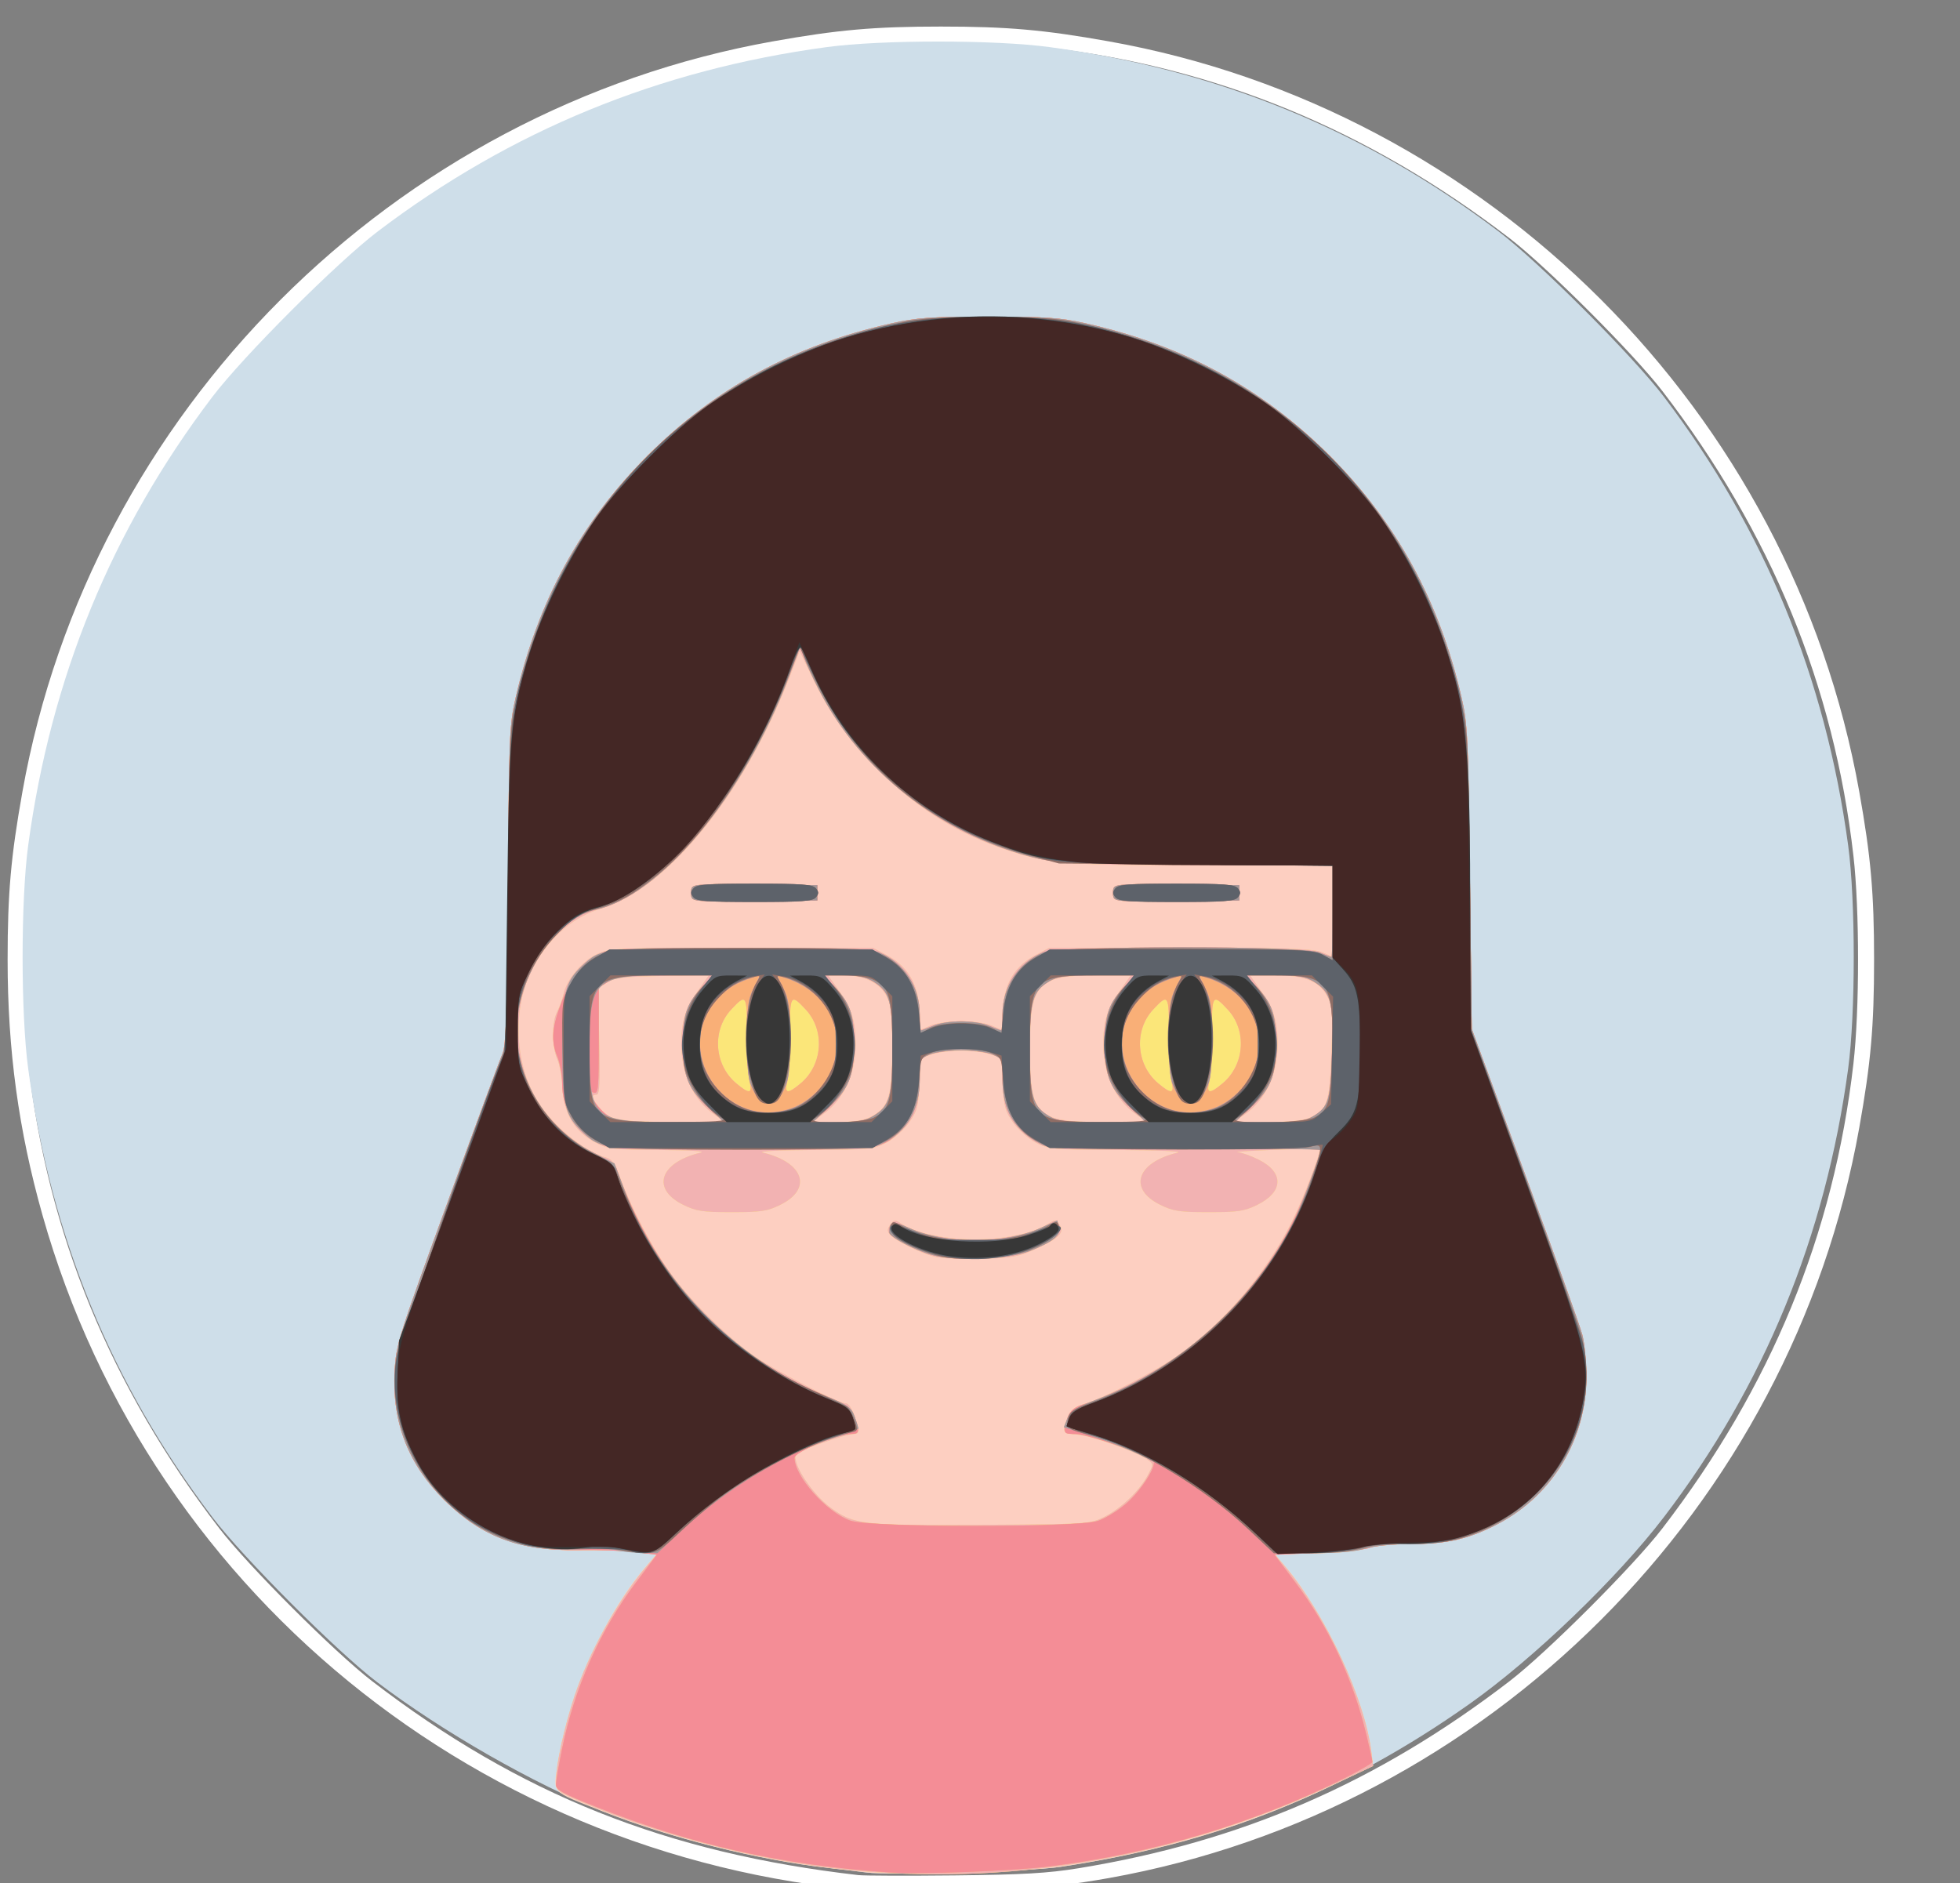<?xml version="1.0" encoding="UTF-8" standalone="no"?>
<!-- Created with Inkscape (http://www.inkscape.org/) -->

<svg
   xmlns:dc="http://purl.org/dc/elements/1.1/"
   xmlns:cc="http://creativecommons.org/ns#"
   xmlns:rdf="http://www.w3.org/1999/02/22-rdf-syntax-ns#"
   xmlns:svg="http://www.w3.org/2000/svg"
   xmlns="http://www.w3.org/2000/svg"
   xmlns:sodipodi="http://sodipodi.sourceforge.net/DTD/sodipodi-0.dtd"
   xmlns:inkscape="http://www.inkscape.org/namespaces/inkscape"
   id="svg4136"
   version="1.1"
   inkscape:version="0.91 r13725"
   width="600.938"
   height="577.5"
   viewBox="0 0 600.938 577.5"
   sodipodi:docname="xuefei-2.svg">
  <rect x="0" y="0" width="600.938" height="577.5" fill="#808080" stroke="none"/>
  <defs
     id="defs4140" />
  <sodipodi:namedview
     pagecolor="#ffffff"
     bordercolor="#666666"
     borderopacity="1"
     objecttolerance="10"
     gridtolerance="10"
     guidetolerance="10"
     inkscape:pageopacity="0"
     inkscape:pageshadow="2"
     inkscape:window-width="1094"
     inkscape:window-height="793"
     id="namedview4138"
     showgrid="false"
     inkscape:zoom="0.2507015"
     inkscape:cx="156.53846"
     inkscape:cy="570.80128"
     inkscape:window-x="75"
     inkscape:window-y="75"
     inkscape:window-maximized="0"
     inkscape:current-layer="svg4136" />
  <g
     id="g4199"
     transform="translate(606.299,0)">
    <path
       inkscape:connector-curvature="0"
       id="path4197"
       d="M -328.615,580.537 C -453.216,575.096 -559.803,491.313 -593.306,372.479 c -7.315,-25.945 -10.658,-50.478 -10.658,-78.205 0,-20.424 0.988,-31.613 4.551,-51.562 20.781,-116.341 113.676,-209.236 230.017,-230.017 19.95,-3.563 31.138,-4.551 51.562,-4.551 20.424,0 31.613,0.988 51.562,4.551 116.341,20.781 209.236,113.676 230.017,230.017 3.563,19.95 4.551,31.138 4.551,51.562 0,20.424 -0.988,31.613 -4.551,51.562 -20.782,116.343 -113.634,209.198 -230.017,230.021 -20.336,3.639 -44.555,5.457 -62.344,4.68 z m 52.983,-7.678 c 49.999,-8.16 91.643,-26.234 132.173,-57.366 11.467,-8.808 38.036,-35.377 46.844,-46.844 33.336,-43.399 52.59,-90.237 58.579,-142.5 1.891,-16.499 1.891,-47.251 0,-63.75 -5.989,-52.263 -25.243,-99.101 -58.579,-142.5 -8.808,-11.467 -35.377,-38.036 -46.844,-46.844 -43.399,-33.336 -90.237,-52.59 -142.5,-58.579 -16.499,-1.891 -47.251,-1.891 -63.75,0 -52.263,5.989 -99.101,25.243 -142.5,58.579 -11.467,8.808 -38.036,35.377 -46.844,46.844 -33.336,43.399 -52.59,90.237 -58.579,142.5 -1.891,16.499 -1.891,47.251 0,63.75 5.989,52.263 25.243,99.101 58.579,142.5 8.808,11.467 35.377,38.036 46.844,46.844 45.229,34.741 90.32,52.729 149.062,59.465 1.805,0.207 15.094,0.25 29.531,0.096 20.968,-0.224 28.611,-0.665 37.983,-2.195 z"
       style="fill:#ffffff;fill-opacity:1" />
    <g
       id="g4184">
      <path
         inkscape:connector-curvature="0"
         id="path4168"
         d="m -340.685,574.153 c -1.547,-0.213 -6.82,-0.841 -11.719,-1.397 -21.559,-2.446 -48.357,-9.161 -68.721,-17.222 -21.409,-8.474 -49.415,-24.478 -69.553,-39.746 -12.194,-9.245 -41.175,-38.261 -50.514,-50.576 -30.869,-40.702 -49.505,-86.096 -56.467,-137.54 -2.279,-16.844 -2.279,-51.594 0,-68.438 6.962,-51.445 25.598,-96.838 56.467,-137.54 9.422,-12.423 38.356,-41.357 50.779,-50.779 40.702,-30.869 86.096,-49.505 137.54,-56.467 16.844,-2.279 51.594,-2.279 68.438,0 51.445,6.962 96.838,25.598 137.54,56.467 12.423,9.422 41.357,38.356 50.779,50.779 30.869,40.702 49.505,86.096 56.467,137.54 2.279,16.844 2.279,51.594 0,68.438 -6.967,51.481 -25.798,97.316 -56.499,137.516 -14.333,18.767 -39.901,43.353 -59.505,57.219 -38.59,27.294 -77.535,42.818 -125.5,50.027 -9.341,1.404 -52.709,2.656 -59.531,1.719 z"
         style="fill:#cedee9" />
      <path
         inkscape:connector-curvature="0"
         id="path4166"
         d="m -340.685,574.153 c -1.547,-0.213 -6.82,-0.841 -11.719,-1.397 -21.638,-2.454 -48.112,-9.1 -69.19,-17.368 -16.166,-6.341 -15.188,-5.298 -13.696,-14.612 3.461,-21.609 14.628,-46.342 27.589,-61.104 l 2.771,-3.157 -6.784,-0.696 c -3.731,-0.383 -11.475,-0.612 -17.209,-0.508 -17.898,0.323 -29.793,-4.111 -41.121,-15.328 -11.103,-10.994 -16.096,-23.912 -15.266,-39.499 0.431,-8.093 1.09,-10.2 16.147,-51.562 8.634,-23.719 16.272,-44.391 16.974,-45.938 1.008,-2.223 1.348,-13.034 1.621,-51.562 0.325,-45.8 0.467,-49.276 2.354,-57.441 6.875,-29.755 19.943,-53.723 40.497,-74.278 20.722,-20.722 44.99,-33.883 74.758,-40.543 7.888,-1.765 11.99,-2.047 29.774,-2.047 17.784,0 21.885,0.282 29.774,2.047 29.768,6.66 54.035,19.821 74.758,40.543 20.561,20.561 33.665,44.602 40.487,74.278 1.845,8.025 2.04,12.245 2.552,55.097 l 0.554,46.406 16.315,44.531 c 8.973,24.492 16.878,46.641 17.567,49.219 0.689,2.578 1.257,8.357 1.263,12.842 0.026,19.111 -10.315,36.357 -27.084,45.169 -8.768,4.607 -15.649,6.205 -26.773,6.217 -5.622,0.006 -11.266,0.572 -14.015,1.406 -3.017,0.915 -8.621,1.396 -16.269,1.396 l -11.667,0 2.881,3.282 c 12.154,13.843 24.998,41.277 27.006,57.683 l 0.52,4.246 -12.059,5.788 c -26.522,12.73 -52.061,20.402 -83.778,25.169 -9.341,1.404 -52.709,2.656 -59.531,1.719 z"
         style="fill:#fdcfc1" />
      <path
         inkscape:connector-curvature="0"
         id="path4164"
         d="m -343.498,573.635 c -27.394,-2.369 -59.415,-10.376 -84.609,-21.157 -7.537,-3.225 -7.734,-3.392 -7.734,-6.519 0,-4.776 2.589,-16.587 5.662,-25.829 4.442,-13.358 13.063,-29.017 21.63,-39.286 l 3.611,-4.328 -6.78,-0.696 c -3.729,-0.383 -11.471,-0.611 -17.205,-0.508 -17.898,0.323 -29.793,-4.111 -41.121,-15.328 -11.103,-10.994 -16.096,-23.912 -15.266,-39.499 0.431,-8.093 1.09,-10.2 16.147,-51.562 8.634,-23.719 16.272,-44.391 16.974,-45.938 1.008,-2.223 1.348,-13.034 1.621,-51.562 0.325,-45.8 0.467,-49.276 2.354,-57.441 6.875,-29.755 19.943,-53.723 40.497,-74.278 20.722,-20.722 44.99,-33.883 74.758,-40.543 7.888,-1.765 11.99,-2.047 29.774,-2.047 17.784,0 21.885,0.282 29.774,2.047 29.768,6.66 54.035,19.821 74.758,40.543 20.561,20.561 33.665,44.602 40.487,74.278 1.845,8.025 2.04,12.245 2.552,55.097 l 0.554,46.406 16.315,44.531 c 8.973,24.492 16.878,46.641 17.567,49.219 0.689,2.578 1.257,8.357 1.263,12.842 0.026,19.111 -10.315,36.357 -27.084,45.169 -8.768,4.607 -15.649,6.205 -26.773,6.217 -5.622,0.006 -11.266,0.572 -14.015,1.406 -3.016,0.915 -8.62,1.396 -16.259,1.396 l -11.657,0 3.715,4.453 c 12.371,14.827 24.173,40.337 26.154,56.531 l 0.522,4.265 -10.557,4.952 c -48.105,22.564 -96.942,31.552 -147.628,27.169 z m 75.651,-108.443 c 5.161,-2.542 10.87,-7.981 13.454,-12.817 1.814,-3.395 1.814,-3.442 0.009,-4.77 -3.164,-2.33 -16.743,-7.21 -21.381,-7.684 -4.888,-0.499 -5.039,-0.749 -3.172,-5.217 0.967,-2.316 2.182,-3.335 4.964,-4.169 6.155,-1.844 21.95,-10.023 28.974,-15.003 14.003,-9.929 26.662,-24.786 34.721,-40.75 3.516,-6.965 9.356,-22.371 8.584,-22.647 -0.134,-0.048 -6.361,0.147 -13.837,0.432 -7.477,0.286 -12.539,0.614 -11.25,0.73 1.289,0.116 4.242,1.18 6.562,2.366 7.668,3.918 7.402,9.858 -0.618,13.796 -3.943,1.937 -5.891,2.229 -14.851,2.229 -8.96,0 -10.908,-0.292 -14.851,-2.229 -9.978,-4.9 -7.275,-13.042 5.326,-16.044 1.639,-0.39 -6.503,-0.749 -18.218,-0.802 -20.267,-0.092 -21.359,-0.19 -25.312,-2.277 -2.272,-1.2 -5.397,-3.978 -6.944,-6.174 -2.481,-3.522 -2.851,-4.916 -3.141,-11.84 l -0.329,-7.847 -3.421,-1.173 c -1.882,-0.645 -5.952,-1.173 -9.046,-1.173 -3.094,0 -7.165,0.528 -9.046,1.173 l -3.421,1.173 -0.329,7.847 c -0.29,6.923 -0.66,8.317 -3.141,11.84 -1.547,2.196 -4.672,4.974 -6.944,6.174 -3.896,2.057 -5.179,2.187 -22.5,2.277 -10.449,0.055 -17.091,0.4 -15.406,0.802 12.601,3.002 15.304,11.144 5.326,16.044 -3.943,1.937 -5.891,2.229 -14.851,2.229 -8.96,0 -10.908,-0.292 -14.851,-2.229 -9.978,-4.9 -7.275,-13.042 5.326,-16.044 1.748,-0.417 -3.413,-0.745 -12.593,-0.802 -14.373,-0.089 -15.87,-0.262 -19.688,-2.277 -6.339,-3.347 -9.594,-8.66 -10.018,-16.354 -0.191,-3.47 -0.949,-7.638 -1.684,-9.263 -1.704,-3.767 -1.71,-11.307 -0.012,-14.561 0.722,-1.383 1.591,-3.785 1.932,-5.336 0.976,-4.444 5.573,-9.998 10.081,-12.181 4.02,-1.946 5.21,-1.999 44.468,-1.999 l 40.338,0 4.132,2.181 c 6.378,3.367 9.621,8.691 10.064,16.519 l 0.363,6.432 3.15,-1.316 c 4.056,-1.695 14.553,-1.695 18.609,0 l 3.15,1.316 0.363,-6.432 c 0.442,-7.829 3.685,-13.152 10.064,-16.519 l 4.132,-2.181 40.195,0 c 32.979,0 40.779,0.244 43.446,1.358 l 3.251,1.358 0,-14.015 0,-14.015 -39.74,0 c -42.578,0 -47.562,-0.41 -61.144,-5.034 -14.272,-4.858 -26.069,-12.199 -37.625,-23.412 -9.01,-8.743 -15.593,-17.888 -21.023,-29.205 l -3.88,-8.086 -3.012,7.79 c -13.984,36.168 -37.437,65 -57.939,71.227 -8.028,2.438 -14.641,7.855 -19.751,16.179 -7.542,12.283 -7.275,30.893 0.619,43.296 4.651,7.307 14.361,15.233 20.57,16.792 1.927,0.484 2.843,1.78 4.513,6.389 3.127,8.629 9.518,20.877 14.792,28.345 5.958,8.437 17.39,19.882 25.902,25.932 6.44,4.577 26.041,14.76 28.445,14.778 1.172,0.008 2.439,2.51 3.587,7.081 0.473,1.886 0.229,2.302 -1.35,2.302 -1.06,0 -5.568,1.317 -10.018,2.927 -7.778,2.814 -8.068,3.023 -7.499,5.391 0.972,4.048 6.303,11.174 10.756,14.378 7.119,5.122 9.388,5.377 45.985,5.158 32.688,-0.195 33.36,-0.237 37.683,-2.366 z m -51.983,-79.889 c -4.304,-1.081 -12.139,-4.975 -13.633,-6.775 -0.843,-1.016 -0.812,-1.712 0.137,-3.01 1.134,-1.55 1.419,-1.569 3.5,-0.231 4.469,2.874 13.287,4.736 22.422,4.736 9.135,0 17.953,-1.863 22.422,-4.736 2.083,-1.339 2.366,-1.32 3.508,0.242 1.724,2.357 -0.103,4.199 -7.464,7.526 -5.112,2.31 -7.104,2.656 -16.591,2.879 -5.93,0.139 -12.365,-0.145 -14.301,-0.631 z m -74.415,-110.111 c -0.301,-0.784 -0.301,-2.067 0,-2.851 0.469,-1.223 3.251,-1.39 19.553,-1.172 l 19.006,0.254 0,2.344 0,2.344 -19.006,0.254 c -16.303,0.218 -19.084,0.051 -19.553,-1.172 z m 129.375,0 c -0.301,-0.784 -0.301,-2.067 0,-2.851 0.469,-1.223 3.251,-1.39 19.553,-1.172 l 19.006,0.254 0,2.344 0,2.344 -19.006,0.254 c -16.303,0.218 -19.084,0.051 -19.553,-1.172 z m -122.287,66.635 c -6.483,-4.405 -10.247,-12.36 -10.247,-21.655 0,-7.116 1.188,-10.837 5.336,-16.707 l 3.194,-4.52 -14.389,0.301 c -12.076,0.253 -14.813,0.579 -17.026,2.032 l -2.637,1.731 0.356,16.316 c 0.278,12.74 0.095,16.316 -0.833,16.316 -1.592,0 -1.498,1.017 0.338,3.637 2.821,4.027 6.23,4.724 23.3,4.764 l 15.921,0.037 -3.313,-2.251 z m 47.878,0.609 c 5.45,-2.723 6.56,-6.251 6.56,-20.858 0,-10.173 -0.322,-13.3 -1.639,-15.938 -2.104,-4.212 -6.799,-6.559 -13.122,-6.561 l -4.92,-0.002 3.146,4.453 c 4.1,5.804 5.289,9.544 5.289,16.641 0,9.295 -3.764,17.25 -10.247,21.655 l -3.313,2.251 7.483,-0.002 c 5.246,-9.4e-4 8.464,-0.492 10.764,-1.641 z m 81.497,-0.609 c -6.483,-4.405 -10.247,-12.36 -10.247,-21.655 0,-7.097 1.189,-10.837 5.289,-16.641 l 3.146,-4.453 -10.545,0.002 c -18.201,0.003 -20.386,2.414 -20.386,22.499 0,20.693 1.839,22.496 22.949,22.499 l 13.108,0.002 -3.313,-2.251 z m 52.991,0.923 c 5.443,-2.274 6.143,-4.348 6.712,-19.885 0.45,-12.312 0.31,-14.327 -1.204,-17.224 -2.52,-4.823 -6.758,-6.559 -16.01,-6.561 l -7.733,-0.002 3.146,4.453 c 4.1,5.804 5.289,9.544 5.289,16.641 0,9.295 -3.764,17.25 -10.247,21.655 l -3.313,2.251 10.091,0 c 6.585,0 11.196,-0.461 13.27,-1.328 z"
         style="fill:#fbe679" />
      <path
         inkscape:connector-curvature="0"
         id="path4162"
         d="m -343.498,573.635 c -27.394,-2.369 -59.415,-10.376 -84.609,-21.157 -7.537,-3.225 -7.734,-3.392 -7.734,-6.519 0,-4.776 2.589,-16.587 5.662,-25.829 4.442,-13.358 13.063,-29.017 21.63,-39.286 l 3.611,-4.328 -6.78,-0.696 c -3.729,-0.383 -11.471,-0.611 -17.205,-0.508 -17.898,0.323 -29.793,-4.111 -41.121,-15.328 -11.103,-10.994 -16.096,-23.912 -15.266,-39.499 0.431,-8.093 1.09,-10.2 16.147,-51.562 8.634,-23.719 16.272,-44.391 16.974,-45.938 1.008,-2.223 1.348,-13.034 1.621,-51.562 0.325,-45.8 0.467,-49.276 2.354,-57.441 6.875,-29.755 19.943,-53.723 40.497,-74.278 20.722,-20.722 44.99,-33.883 74.758,-40.543 7.888,-1.765 11.99,-2.047 29.774,-2.047 17.784,0 21.885,0.282 29.774,2.047 29.768,6.66 54.035,19.821 74.758,40.543 20.561,20.561 33.665,44.602 40.487,74.278 1.845,8.025 2.04,12.245 2.552,55.097 l 0.554,46.406 16.315,44.531 c 8.973,24.492 16.878,46.641 17.567,49.219 0.689,2.578 1.257,8.357 1.263,12.842 0.026,19.111 -10.315,36.357 -27.084,45.169 -8.768,4.607 -15.649,6.205 -26.773,6.217 -5.622,0.006 -11.266,0.572 -14.015,1.406 -3.016,0.915 -8.62,1.396 -16.259,1.396 l -11.657,0 3.715,4.453 c 12.371,14.827 24.173,40.337 26.154,56.531 l 0.522,4.265 -10.557,4.952 c -48.105,22.564 -96.942,31.552 -147.628,27.169 z m 75.651,-108.443 c 5.161,-2.542 10.87,-7.981 13.454,-12.817 1.814,-3.395 1.814,-3.442 0.009,-4.77 -3.164,-2.33 -16.743,-7.21 -21.381,-7.684 -4.888,-0.499 -5.039,-0.749 -3.172,-5.217 0.967,-2.316 2.182,-3.335 4.964,-4.169 6.155,-1.844 21.95,-10.023 28.974,-15.003 14.003,-9.929 26.662,-24.786 34.721,-40.75 3.516,-6.965 9.356,-22.371 8.584,-22.647 -0.134,-0.048 -6.361,0.147 -13.837,0.432 -7.477,0.286 -12.539,0.614 -11.25,0.73 1.289,0.116 4.242,1.18 6.562,2.366 7.668,3.918 7.402,9.858 -0.618,13.796 -3.943,1.937 -5.891,2.229 -14.851,2.229 -8.96,0 -10.908,-0.292 -14.851,-2.229 -9.978,-4.9 -7.275,-13.042 5.326,-16.044 1.639,-0.39 -6.503,-0.749 -18.218,-0.802 -20.267,-0.092 -21.359,-0.19 -25.312,-2.277 -2.272,-1.2 -5.397,-3.978 -6.944,-6.174 -2.481,-3.522 -2.851,-4.916 -3.141,-11.84 l -0.329,-7.847 -3.421,-1.173 c -1.882,-0.645 -5.952,-1.173 -9.046,-1.173 -3.094,0 -7.165,0.528 -9.046,1.173 l -3.421,1.173 -0.329,7.847 c -0.29,6.923 -0.66,8.317 -3.141,11.84 -1.547,2.196 -4.672,4.974 -6.944,6.174 -3.896,2.057 -5.179,2.187 -22.5,2.277 -10.449,0.055 -17.091,0.4 -15.406,0.802 12.601,3.002 15.304,11.144 5.326,16.044 -3.943,1.937 -5.891,2.229 -14.851,2.229 -8.96,0 -10.908,-0.292 -14.851,-2.229 -9.978,-4.9 -7.275,-13.042 5.326,-16.044 1.748,-0.417 -3.413,-0.745 -12.593,-0.802 -14.373,-0.089 -15.87,-0.262 -19.688,-2.277 -6.339,-3.347 -9.594,-8.66 -10.018,-16.354 -0.191,-3.47 -0.949,-7.638 -1.684,-9.263 -1.704,-3.767 -1.71,-11.307 -0.012,-14.561 0.722,-1.383 1.591,-3.785 1.932,-5.336 0.976,-4.444 5.573,-9.998 10.081,-12.181 4.02,-1.946 5.21,-1.999 44.468,-1.999 l 40.338,0 4.132,2.181 c 6.378,3.367 9.621,8.691 10.064,16.519 l 0.363,6.432 3.15,-1.316 c 4.056,-1.695 14.553,-1.695 18.609,0 l 3.15,1.316 0.363,-6.432 c 0.442,-7.829 3.685,-13.152 10.064,-16.519 l 4.132,-2.181 40.195,0 c 32.979,0 40.779,0.244 43.446,1.358 l 3.251,1.358 0,-14.015 0,-14.015 -39.74,0 c -42.578,0 -47.562,-0.41 -61.144,-5.034 -14.272,-4.858 -26.069,-12.199 -37.625,-23.412 -9.01,-8.743 -15.593,-17.888 -21.023,-29.205 l -3.88,-8.086 -3.012,7.79 c -13.984,36.168 -37.437,65 -57.939,71.227 -8.028,2.438 -14.641,7.855 -19.751,16.179 -7.542,12.283 -7.275,30.893 0.619,43.296 4.651,7.307 14.361,15.233 20.57,16.792 1.927,0.484 2.843,1.78 4.513,6.389 3.127,8.629 9.518,20.877 14.792,28.345 5.958,8.437 17.39,19.882 25.902,25.932 6.44,4.577 26.041,14.76 28.445,14.778 1.172,0.008 2.439,2.51 3.587,7.081 0.473,1.886 0.229,2.302 -1.35,2.302 -1.06,0 -5.568,1.317 -10.018,2.927 -7.778,2.814 -8.068,3.023 -7.499,5.391 0.972,4.048 6.303,11.174 10.756,14.378 7.119,5.122 9.388,5.377 45.985,5.158 32.688,-0.195 33.36,-0.237 37.683,-2.366 z m -51.983,-79.889 c -4.304,-1.081 -12.139,-4.975 -13.633,-6.775 -0.843,-1.016 -0.812,-1.712 0.137,-3.01 1.134,-1.55 1.419,-1.569 3.5,-0.231 4.469,2.874 13.287,4.736 22.422,4.736 9.135,0 17.953,-1.863 22.422,-4.736 2.083,-1.339 2.366,-1.32 3.508,0.242 1.724,2.357 -0.103,4.199 -7.464,7.526 -5.112,2.31 -7.104,2.656 -16.591,2.879 -5.93,0.139 -12.365,-0.145 -14.301,-0.631 z m -74.415,-110.111 c -0.301,-0.784 -0.301,-2.067 0,-2.851 0.469,-1.223 3.251,-1.39 19.553,-1.172 l 19.006,0.254 0,2.344 0,2.344 -19.006,0.254 c -16.303,0.218 -19.084,0.051 -19.553,-1.172 z m 129.375,0 c -0.301,-0.784 -0.301,-2.067 0,-2.851 0.469,-1.223 3.251,-1.39 19.553,-1.172 l 19.006,0.254 0,2.344 0,2.344 -19.006,0.254 c -16.303,0.218 -19.084,0.051 -19.553,-1.172 z m -122.287,66.635 c -6.483,-4.405 -10.247,-12.36 -10.247,-21.655 0,-7.116 1.188,-10.837 5.336,-16.707 l 3.194,-4.52 -14.389,0.301 c -12.076,0.253 -14.813,0.579 -17.026,2.032 l -2.637,1.731 0.356,16.316 c 0.278,12.74 0.095,16.316 -0.833,16.316 -1.592,0 -1.498,1.017 0.338,3.637 2.821,4.027 6.23,4.724 23.3,4.764 l 15.921,0.037 -3.313,-2.251 z m 47.878,0.609 c 5.45,-2.723 6.56,-6.251 6.56,-20.858 0,-10.173 -0.322,-13.3 -1.639,-15.938 -2.104,-4.212 -6.799,-6.559 -13.122,-6.561 l -4.92,-0.002 3.146,4.453 c 4.1,5.804 5.289,9.544 5.289,16.641 0,9.295 -3.764,17.25 -10.247,21.655 l -3.313,2.251 7.483,-0.002 c 5.246,-9.4e-4 8.464,-0.492 10.764,-1.641 z m 81.497,-0.609 c -6.483,-4.405 -10.247,-12.36 -10.247,-21.655 0,-7.097 1.189,-10.837 5.289,-16.641 l 3.146,-4.453 -10.545,0.002 c -18.201,0.003 -20.386,2.414 -20.386,22.499 0,20.693 1.839,22.496 22.949,22.499 l 13.108,0.002 -3.313,-2.251 z m 52.991,0.923 c 5.443,-2.274 6.143,-4.348 6.712,-19.885 0.45,-12.312 0.31,-14.327 -1.204,-17.224 -2.52,-4.823 -6.758,-6.559 -16.01,-6.561 l -7.733,-0.002 3.146,4.453 c 4.1,5.804 5.289,9.544 5.289,16.641 0,9.295 -3.764,17.25 -10.247,21.655 l -3.313,2.251 10.091,0 c 6.585,0 11.196,-0.461 13.27,-1.328 z m -171.68,-11.094 c -0.428,-1.676 -0.778,-8.173 -0.778,-14.439 0,-12.349 -0.204,-12.671 -4.859,-7.678 -5.962,6.394 -5.253,16.929 1.523,22.63 4.03,3.391 5.077,3.261 4.114,-0.513 z m 15.684,0.513 c 6.776,-5.701 7.484,-16.235 1.523,-22.63 -4.655,-4.993 -4.859,-4.671 -4.859,7.678 0,6.266 -0.35,12.763 -0.778,14.439 -0.963,3.774 0.084,3.904 4.114,0.513 z m 113.691,-0.513 c -0.428,-1.676 -0.778,-8.173 -0.778,-14.439 0,-12.349 -0.204,-12.671 -4.859,-7.678 -5.962,6.394 -5.253,16.929 1.523,22.63 4.03,3.391 5.077,3.261 4.114,-0.513 z m 15.684,0.513 c 6.776,-5.701 7.484,-16.235 1.523,-22.63 -4.655,-4.993 -4.859,-4.671 -4.859,7.678 0,6.266 -0.35,12.763 -0.778,14.439 -0.963,3.774 0.084,3.904 4.114,0.513 z"
         style="fill:#f2b2b2" />
      <path
         inkscape:connector-curvature="0"
         id="path4160"
         d="m -333.654,574.136 c -33.043,-2.283 -60.258,-8.394 -90.234,-20.263 -9.635,-3.815 -11.953,-5.089 -11.953,-6.569 0,-1.01 0.846,-5.99 1.881,-11.067 3.828,-18.783 11.642,-36.358 22.706,-51.064 l 6.347,-8.438 -6.795,-0.822 c -3.737,-0.452 -11.486,-0.73 -17.22,-0.618 -17.877,0.351 -29.78,-4.081 -41.121,-15.311 -11.103,-10.994 -16.096,-23.912 -15.266,-39.499 0.431,-8.093 1.09,-10.2 16.147,-51.562 8.634,-23.719 16.272,-44.391 16.974,-45.938 1.008,-2.223 1.348,-13.034 1.621,-51.562 0.325,-45.8 0.467,-49.276 2.354,-57.441 6.875,-29.755 19.943,-53.723 40.497,-74.278 20.722,-20.722 44.99,-33.883 74.758,-40.543 7.888,-1.765 11.99,-2.047 29.774,-2.047 17.784,0 21.885,0.282 29.774,2.047 29.768,6.66 54.035,19.821 74.758,40.543 20.561,20.561 33.665,44.602 40.487,74.278 1.845,8.025 2.04,12.245 2.552,55.097 l 0.554,46.406 16.315,44.531 c 8.973,24.492 16.878,46.641 17.567,49.219 0.689,2.578 1.257,8.357 1.263,12.842 0.026,19.111 -10.315,36.357 -27.084,45.169 -8.827,4.639 -15.637,6.207 -26.947,6.207 -5.272,0 -10.773,0.497 -12.225,1.104 -1.452,0.607 -8.649,1.345 -15.995,1.641 l -13.356,0.537 6.346,8.438 c 10.233,13.605 17.688,29.611 21.834,46.875 0.991,4.125 1.804,7.812 1.808,8.194 0.004,0.382 -3.766,2.588 -8.376,4.904 -27.534,13.828 -58.966,23.233 -90.746,27.153 -11.658,1.438 -39.615,2.487 -48.996,1.839 z M -269.608,466.336 c 2.409,-0.821 6.448,-3.351 8.974,-5.623 4.394,-3.95 8.952,-11.15 8.017,-12.662 -0.987,-1.597 -20.167,-8.347 -23.718,-8.347 -3.556,0 -3.734,-0.134 -3.307,-2.489 0.768,-4.235 1.98,-5.575 6.166,-6.818 2.222,-0.66 7.459,-2.826 11.639,-4.815 22.467,-10.688 41.788,-29.844 52.442,-51.996 2.847,-5.919 7.926,-19.373 7.927,-20.999 2.5e-4,-0.296 -18.035,-0.407 -40.078,-0.247 -27.366,0.199 -41.199,-0.037 -43.61,-0.745 -1.942,-0.571 -5.067,-2.386 -6.944,-4.034 -4.766,-4.185 -6.823,-9.208 -6.848,-16.727 -0.02,-6.115 -0.069,-6.235 -3.067,-7.5 -1.676,-0.707 -6,-1.286 -9.609,-1.286 -3.609,0 -7.934,0.579 -9.609,1.286 -2.998,1.265 -3.047,1.385 -3.067,7.5 -0.024,7.095 -2.019,12.333 -6.189,16.243 -5.757,5.398 -6.152,5.442 -48.838,5.42 -36.126,-0.019 -39.462,-0.156 -42.921,-1.757 -7.333,-3.395 -11.719,-10.394 -11.719,-18.703 0,-2.532 -0.633,-6.118 -1.406,-7.969 -2.067,-4.946 -1.738,-9.008 1.387,-17.123 3.136,-8.144 6.234,-11.977 11.738,-14.526 3.459,-1.601 6.795,-1.738 42.921,-1.757 33.325,-0.018 39.691,0.197 42.656,1.435 7.595,3.173 12.336,10.428 12.371,18.935 0.011,2.707 0.18,4.922 0.375,4.922 0.195,0 1.869,-0.633 3.72,-1.406 1.851,-0.773 5.713,-1.406 8.582,-1.406 2.869,0 6.731,0.633 8.582,1.406 1.851,0.773 3.525,1.406 3.72,1.406 0.195,0 0.364,-2.215 0.375,-4.922 0.036,-8.507 4.776,-15.762 12.371,-18.935 5.109,-2.134 79.69,-2.178 84.784,-0.05 1.851,0.773 3.525,1.406 3.72,1.406 0.195,-5e-5 0.354,-6.305 0.354,-14.01 l 0,-14.01 -42.422,-0.344 c -39.774,-0.322 -42.898,-0.469 -50.049,-2.356 -28.195,-7.44 -52.182,-26.3 -64.946,-51.062 -1.931,-3.747 -4.027,-8.288 -4.657,-10.093 l -1.146,-3.281 -3.563,9.375 c -13.767,36.22 -39.399,67.102 -59.154,71.27 -10.359,2.186 -21.225,16.326 -23.611,30.726 -2.896,17.477 6.713,35.768 23.005,43.787 3.534,1.74 6.652,3.822 6.929,4.627 11.39,33.095 33.802,57.49 64.281,69.966 6.629,2.713 7.785,3.535 8.758,6.219 1.67,4.609 1.501,5.436 -1.111,5.436 -4.042,0 -17.314,5.574 -17.314,7.272 0,5.688 9.77,16.695 17.132,19.302 6.06,2.146 69.706,2.195 75.976,0.058 z m -50.899,-81.516 c -5.471,-1.531 -13.148,-5.592 -13.148,-6.954 0,-3.381 1.07,-3.623 6.017,-1.358 11.069,5.067 29.409,5.062 40.493,-0.013 l 4.971,-2.276 0.619,1.952 c 0.778,2.452 -1.846,4.615 -8.975,7.399 -6.849,2.674 -22.549,3.329 -29.977,1.25 z m -73.739,-109.628 c -0.301,-0.784 -0.301,-2.067 0,-2.851 0.469,-1.223 3.251,-1.39 19.553,-1.172 l 19.006,0.254 0,2.344 0,2.344 -19.006,0.254 c -16.303,0.218 -19.084,0.051 -19.553,-1.172 z m 129.375,0 c -0.301,-0.784 -0.301,-2.067 0,-2.851 0.469,-1.223 3.251,-1.39 19.553,-1.172 l 19.006,0.254 0,2.344 0,2.344 -19.006,0.254 c -16.303,0.218 -19.084,0.051 -19.553,-1.172 z m -123.728,64.945 c -6.745,-6.217 -8.324,-10.002 -8.327,-19.964 -0.004,-9.295 1.14,-12.533 6.372,-18.047 l 2.891,-3.047 -14.481,0.004 c -12.782,0.003 -14.838,0.221 -17.528,1.861 l -3.047,1.858 0,16.391 c 0,14.644 -0.16,16.329 -1.501,15.815 -2.727,-1.046 1.228,5.183 4.593,7.235 2.669,1.628 4.787,1.83 19.152,1.834 l 16.151,0.004 -4.277,-3.942 z m 49.976,2.105 c 5.124,-3.124 5.905,-5.858 5.905,-20.663 0,-14.805 -0.781,-17.539 -5.905,-20.663 -2.155,-1.314 -4.706,-1.831 -9.045,-1.834 l -6.043,-0.004 2.891,3.047 c 5.232,5.514 6.376,8.752 6.372,18.047 -0.004,9.962 -1.582,13.747 -8.327,19.964 l -4.277,3.942 7.713,-0.004 c 5.996,-0.003 8.382,-0.411 10.715,-1.834 z m 79.399,-2.105 c -6.745,-6.217 -8.324,-10.002 -8.327,-19.964 -0.004,-9.295 1.14,-12.533 6.372,-18.047 l 2.891,-3.047 -11.668,0.004 c -9.919,0.003 -12.118,0.278 -14.67,1.834 -5.124,3.124 -5.905,5.858 -5.905,20.663 0,14.805 0.781,17.539 5.905,20.663 2.605,1.588 4.765,1.831 16.34,1.834 l 13.338,0.004 -4.277,-3.942 z m 55.587,2.114 c 4.714,-2.874 5.3,-4.894 5.739,-19.8 0.454,-15.402 -0.296,-18.225 -5.725,-21.535 -2.416,-1.473 -4.728,-1.831 -11.857,-1.834 l -8.856,-0.004 2.891,3.047 c 5.232,5.514 6.376,8.752 6.372,18.047 -0.004,9.962 -1.582,13.747 -8.327,19.964 l -4.277,3.942 10.526,-0.004 c 8.768,-0.003 11.025,-0.308 13.513,-1.825 z m -172.834,-10.594 c -0.428,-1.676 -0.778,-8.173 -0.778,-14.439 0,-12.349 -0.204,-12.671 -4.859,-7.678 -5.962,6.394 -5.253,16.929 1.523,22.63 4.03,3.391 5.077,3.261 4.114,-0.513 z m 15.684,0.513 c 6.776,-5.701 7.484,-16.235 1.523,-22.63 -4.655,-4.993 -4.859,-4.671 -4.859,7.678 0,6.266 -0.35,12.763 -0.778,14.439 -0.963,3.774 0.084,3.904 4.114,0.513 z m 113.691,-0.513 c -0.428,-1.676 -0.778,-8.173 -0.778,-14.439 0,-12.349 -0.204,-12.671 -4.859,-7.678 -5.962,6.394 -5.253,16.929 1.523,22.63 4.03,3.391 5.077,3.261 4.114,-0.513 z m 15.684,0.513 c 6.776,-5.701 7.484,-16.235 1.523,-22.63 -4.655,-4.993 -4.859,-4.671 -4.859,7.678 0,6.266 -0.35,12.763 -0.778,14.439 -0.963,3.774 0.084,3.904 4.114,0.513 z"
         style="fill:#f9af77" />
      <path
         inkscape:connector-curvature="0"
         id="path4158"
         d="m -333.654,574.136 c -33.043,-2.283 -60.258,-8.394 -90.234,-20.263 -9.635,-3.815 -11.953,-5.089 -11.953,-6.569 0,-1.01 0.846,-5.99 1.881,-11.067 3.828,-18.783 11.642,-36.358 22.706,-51.064 l 6.347,-8.438 -6.795,-0.822 c -3.737,-0.452 -11.486,-0.73 -17.22,-0.618 -17.877,0.351 -29.78,-4.081 -41.121,-15.311 -11.103,-10.994 -16.096,-23.912 -15.266,-39.499 0.431,-8.093 1.09,-10.2 16.147,-51.562 8.634,-23.719 16.272,-44.391 16.974,-45.938 1.008,-2.223 1.348,-13.034 1.621,-51.562 0.325,-45.8 0.467,-49.276 2.354,-57.441 6.875,-29.755 19.943,-53.723 40.497,-74.278 20.722,-20.722 44.99,-33.883 74.758,-40.543 7.888,-1.765 11.99,-2.047 29.774,-2.047 17.784,0 21.885,0.282 29.774,2.047 29.768,6.66 54.035,19.821 74.758,40.543 20.561,20.561 33.665,44.602 40.487,74.278 1.845,8.025 2.04,12.245 2.552,55.097 l 0.554,46.406 16.315,44.531 c 8.973,24.492 16.878,46.641 17.567,49.219 0.689,2.578 1.257,8.357 1.263,12.842 0.026,19.111 -10.315,36.357 -27.084,45.169 -8.827,4.639 -15.637,6.207 -26.947,6.207 -5.272,0 -10.773,0.497 -12.225,1.104 -1.452,0.607 -8.649,1.345 -15.995,1.641 l -13.356,0.537 6.346,8.438 c 10.233,13.605 17.688,29.611 21.834,46.875 0.991,4.125 1.804,7.812 1.808,8.194 0.004,0.382 -3.766,2.588 -8.376,4.904 -27.534,13.828 -58.966,23.233 -90.746,27.153 -11.658,1.438 -39.615,2.487 -48.996,1.839 z M -269.608,466.336 c 2.409,-0.821 6.448,-3.351 8.974,-5.623 4.394,-3.95 8.952,-11.15 8.017,-12.662 -0.987,-1.597 -20.167,-8.347 -23.718,-8.347 -3.556,0 -3.734,-0.134 -3.307,-2.489 0.768,-4.235 1.98,-5.575 6.166,-6.818 2.222,-0.66 7.459,-2.826 11.639,-4.815 22.467,-10.688 41.788,-29.844 52.442,-51.996 2.847,-5.919 7.926,-19.373 7.927,-20.999 2.5e-4,-0.296 -18.035,-0.407 -40.078,-0.247 -27.366,0.199 -41.199,-0.037 -43.61,-0.745 -1.942,-0.571 -5.067,-2.386 -6.944,-4.034 -4.766,-4.185 -6.823,-9.208 -6.848,-16.727 -0.02,-6.115 -0.069,-6.235 -3.067,-7.5 -1.676,-0.707 -6,-1.286 -9.609,-1.286 -3.609,0 -7.934,0.579 -9.609,1.286 -2.998,1.265 -3.047,1.385 -3.067,7.5 -0.024,7.095 -2.019,12.333 -6.189,16.243 -5.757,5.398 -6.152,5.442 -48.838,5.42 -36.126,-0.019 -39.462,-0.156 -42.921,-1.757 -7.333,-3.395 -11.719,-10.394 -11.719,-18.703 0,-2.532 -0.633,-6.118 -1.406,-7.969 -2.067,-4.946 -1.738,-9.008 1.387,-17.123 3.136,-8.144 6.234,-11.977 11.738,-14.526 3.459,-1.601 6.795,-1.738 42.921,-1.757 33.325,-0.018 39.691,0.197 42.656,1.435 7.595,3.173 12.336,10.428 12.371,18.935 0.011,2.707 0.18,4.922 0.375,4.922 0.195,0 1.869,-0.633 3.72,-1.406 1.851,-0.773 5.713,-1.406 8.582,-1.406 2.869,0 6.731,0.633 8.582,1.406 1.851,0.773 3.525,1.406 3.72,1.406 0.195,0 0.364,-2.215 0.375,-4.922 0.036,-8.507 4.776,-15.762 12.371,-18.935 5.109,-2.134 79.69,-2.178 84.784,-0.05 1.851,0.773 3.525,1.406 3.72,1.406 0.195,-5e-5 0.354,-6.305 0.354,-14.01 l 0,-14.01 -42.422,-0.344 c -39.774,-0.322 -42.898,-0.469 -50.049,-2.356 -28.195,-7.44 -52.182,-26.3 -64.946,-51.062 -1.931,-3.747 -4.027,-8.288 -4.657,-10.093 l -1.146,-3.281 -3.563,9.375 c -13.767,36.22 -39.399,67.102 -59.154,71.27 -10.359,2.186 -21.225,16.326 -23.611,30.726 -2.896,17.477 6.713,35.768 23.005,43.787 3.534,1.74 6.652,3.822 6.929,4.627 11.39,33.095 33.802,57.49 64.281,69.966 6.629,2.713 7.785,3.535 8.758,6.219 1.67,4.609 1.501,5.436 -1.111,5.436 -4.042,0 -17.314,5.574 -17.314,7.272 0,5.688 9.77,16.695 17.132,19.302 6.06,2.146 69.706,2.195 75.976,0.058 z m -50.899,-81.516 c -5.471,-1.531 -13.148,-5.592 -13.148,-6.954 0,-3.381 1.07,-3.623 6.017,-1.358 11.069,5.067 29.409,5.062 40.493,-0.013 l 4.971,-2.276 0.619,1.952 c 0.778,2.452 -1.846,4.615 -8.975,7.399 -6.849,2.674 -22.549,3.329 -29.977,1.25 z m -73.739,-109.628 c -0.301,-0.784 -0.301,-2.067 0,-2.851 0.469,-1.223 3.251,-1.39 19.553,-1.172 l 19.006,0.254 0,2.344 0,2.344 -19.006,0.254 c -16.303,0.218 -19.084,0.051 -19.553,-1.172 z m 129.375,0 c -0.301,-0.784 -0.301,-2.067 0,-2.851 0.469,-1.223 3.251,-1.39 19.553,-1.172 l 19.006,0.254 0,2.344 0,2.344 -19.006,0.254 c -16.303,0.218 -19.084,0.051 -19.553,-1.172 z m -123.728,64.945 c -6.745,-6.217 -8.324,-10.002 -8.327,-19.964 -0.004,-9.295 1.14,-12.533 6.372,-18.047 l 2.891,-3.047 -14.481,0.004 c -12.782,0.003 -14.838,0.221 -17.528,1.861 l -3.047,1.858 0,16.391 c 0,14.644 -0.16,16.329 -1.501,15.815 -2.727,-1.046 1.228,5.183 4.593,7.235 2.669,1.628 4.787,1.83 19.152,1.834 l 16.151,0.004 -4.277,-3.942 z m 49.976,2.105 c 5.124,-3.124 5.905,-5.858 5.905,-20.663 0,-14.805 -0.781,-17.539 -5.905,-20.663 -2.155,-1.314 -4.706,-1.831 -9.045,-1.834 l -6.043,-0.004 2.891,3.047 c 5.232,5.514 6.376,8.752 6.372,18.047 -0.004,9.962 -1.582,13.747 -8.327,19.964 l -4.277,3.942 7.713,-0.004 c 5.996,-0.003 8.382,-0.411 10.715,-1.834 z m 79.399,-2.105 c -6.745,-6.217 -8.324,-10.002 -8.327,-19.964 -0.004,-9.295 1.14,-12.533 6.372,-18.047 l 2.891,-3.047 -11.668,0.004 c -9.919,0.003 -12.118,0.278 -14.67,1.834 -5.124,3.124 -5.905,5.858 -5.905,20.663 0,14.805 0.781,17.539 5.905,20.663 2.605,1.588 4.765,1.831 16.34,1.834 l 13.338,0.004 -4.277,-3.942 z m 55.587,2.114 c 4.714,-2.874 5.3,-4.894 5.739,-19.8 0.454,-15.402 -0.296,-18.225 -5.725,-21.535 -2.416,-1.473 -4.728,-1.831 -11.857,-1.834 l -8.856,-0.004 2.891,3.047 c 5.232,5.514 6.376,8.752 6.372,18.047 -0.004,9.962 -1.582,13.747 -8.327,19.964 l -4.277,3.942 10.526,-0.004 c 8.768,-0.003 11.025,-0.308 13.513,-1.825 z m -159.902,-2.431 c 5.39,-1.901 10.711,-7.207 12.505,-12.47 4.205,-12.341 -1.996,-23.727 -15.097,-27.72 l -2.007,-0.612 2.007,4.015 c 1.73,3.46 2.007,5.634 2.007,15.734 0,9.844 -0.3,12.319 -1.875,15.469 -1.562,3.125 -2.344,3.75 -4.688,3.75 -2.344,0 -3.125,-0.625 -4.688,-3.75 -1.575,-3.15 -1.875,-5.625 -1.875,-15.469 0,-10.1 0.277,-12.273 2.007,-15.734 l 2.007,-4.015 -2.007,0.612 c -4.885,1.489 -7.838,3.193 -10.639,6.138 -15.093,15.872 1.628,41.356 22.342,34.052 z m 129.375,0 c 5.39,-1.901 10.711,-7.207 12.505,-12.47 4.205,-12.341 -1.996,-23.727 -15.097,-27.72 l -2.007,-0.612 2.007,4.015 c 1.73,3.46 2.007,5.634 2.007,15.734 0,9.844 -0.3,12.319 -1.875,15.469 -1.562,3.125 -2.344,3.75 -4.688,3.75 -2.344,0 -3.125,-0.625 -4.688,-3.75 -1.575,-3.15 -1.875,-5.625 -1.875,-15.469 0,-10.1 0.277,-12.273 2.007,-15.734 l 2.007,-4.015 -2.007,0.612 c -4.885,1.489 -7.838,3.193 -10.639,6.138 -15.093,15.872 1.628,41.356 22.342,34.052 z"
         style="fill:#f48d96" />
      <path
         inkscape:connector-curvature="0"
         id="path4156"
         d="m -417.091,475.368 c -1.289,-0.391 -6.773,-0.505 -12.188,-0.254 -16.938,0.786 -29.339,-3.817 -40.764,-15.131 -11.103,-10.994 -16.096,-23.912 -15.266,-39.499 0.431,-8.093 1.09,-10.2 16.147,-51.562 8.634,-23.719 16.272,-44.391 16.974,-45.938 1.008,-2.223 1.348,-13.034 1.621,-51.562 0.325,-45.8 0.467,-49.276 2.354,-57.441 6.875,-29.755 19.943,-53.723 40.497,-74.278 20.722,-20.722 44.99,-33.883 74.758,-40.543 7.888,-1.765 11.99,-2.047 29.774,-2.047 17.784,0 21.885,0.282 29.774,2.047 29.768,6.66 54.035,19.821 74.758,40.543 20.561,20.561 33.665,44.602 40.487,74.278 1.845,8.025 2.04,12.245 2.552,55.097 l 0.554,46.406 16.315,44.531 c 8.973,24.492 16.878,46.641 17.567,49.219 0.689,2.578 1.257,8.357 1.263,12.842 0.026,19.111 -10.315,36.357 -27.084,45.169 -8.768,4.607 -15.649,6.205 -26.773,6.217 -5.622,0.006 -11.266,0.572 -14.015,1.406 -3.019,0.916 -8.625,1.396 -16.297,1.396 l -11.695,0 -6.764,-6.425 c -14.167,-13.457 -30.469,-23.443 -46.991,-28.783 l -10.606,-3.428 1.134,-2.78 c 0.95,-2.327 2.432,-3.268 9.103,-5.78 25.299,-9.524 48.072,-30.13 60.258,-54.523 2.157,-4.317 8.179,-20.419 8.18,-21.872 2.5e-4,-0.346 -18.035,-0.497 -40.078,-0.336 -27.366,0.199 -41.199,-0.037 -43.61,-0.745 -1.942,-0.571 -5.067,-2.386 -6.944,-4.034 -4.766,-4.185 -6.823,-9.208 -6.848,-16.727 -0.02,-6.115 -0.069,-6.235 -3.067,-7.5 -1.676,-0.707 -6,-1.286 -9.609,-1.286 -3.609,0 -7.934,0.579 -9.609,1.286 -2.987,1.26 -3.047,1.404 -3.047,7.296 0,9.732 -3.953,16.514 -11.719,20.11 -3.459,1.601 -6.795,1.738 -42.921,1.757 -42.686,0.022 -43.081,-0.021 -48.838,-5.42 -5.344,-5.011 -6.169,-8.42 -6.169,-25.497 0,-17.078 0.825,-20.486 6.169,-25.497 5.751,-5.392 6.179,-5.44 48.634,-5.44 33.107,0 39.491,0.219 42.452,1.456 7.595,3.173 12.336,10.428 12.371,18.935 0.011,2.707 0.18,4.922 0.375,4.922 0.195,0 1.869,-0.633 3.72,-1.406 4.318,-1.804 12.846,-1.804 17.164,0 1.851,0.773 3.525,1.406 3.72,1.406 0.195,0 0.364,-2.215 0.375,-4.922 0.036,-8.507 4.776,-15.762 12.371,-18.935 5.109,-2.134 79.69,-2.178 84.784,-0.05 1.851,0.773 3.525,1.406 3.72,1.406 0.195,-5e-5 0.354,-6.305 0.354,-14.01 l 0,-14.01 -42.422,-0.344 c -39.774,-0.322 -42.898,-0.469 -50.049,-2.356 -28.195,-7.44 -52.182,-26.3 -64.946,-51.062 -1.931,-3.747 -4.027,-8.288 -4.657,-10.093 l -1.146,-3.281 -3.689,9.737 c -13.581,35.848 -39.21,66.629 -59.028,70.894 -10.387,2.235 -21.226,16.347 -23.611,30.74 -2.89,17.442 6.595,35.532 22.98,43.826 l 6.4,3.24 3.036,8.085 c 10.484,27.922 34.085,52.108 61.723,63.252 6.725,2.711 7.86,3.508 8.835,6.2 0.616,1.699 1.151,3.364 1.191,3.7 0.039,0.337 -2.987,1.532 -6.726,2.657 -14.821,4.46 -33.64,15.74 -46.785,28.044 l -8.113,7.594 -5.012,-0.093 c -2.757,-0.051 -6.067,-0.413 -7.356,-0.804 z m 28.494,-135.232 c -6.745,-6.217 -8.324,-10.002 -8.327,-19.964 -0.004,-9.295 1.14,-12.533 6.372,-18.047 l 2.891,-3.047 -14.481,0.004 c -21.929,0.005 -23.387,1.437 -23.387,22.981 0,20.92 1.236,22.006 25.057,22.011 l 16.151,0.004 -4.277,-3.942 z m 49.976,2.105 c 5.124,-3.124 5.905,-5.858 5.905,-20.663 0,-14.805 -0.781,-17.539 -5.905,-20.663 -2.155,-1.314 -4.706,-1.831 -9.045,-1.834 l -6.043,-0.004 2.891,3.047 c 5.232,5.514 6.376,8.752 6.372,18.047 -0.004,9.962 -1.582,13.747 -8.327,19.964 l -4.277,3.942 7.713,-0.004 c 5.996,-0.003 8.382,-0.411 10.715,-1.834 z m 79.399,-2.105 c -6.745,-6.217 -8.324,-10.002 -8.327,-19.964 -0.004,-9.295 1.14,-12.533 6.372,-18.047 l 2.891,-3.047 -11.668,0.004 c -9.919,0.003 -12.118,0.278 -14.67,1.834 -5.124,3.124 -5.905,5.858 -5.905,20.663 0,14.805 0.781,17.539 5.905,20.663 2.605,1.588 4.765,1.831 16.34,1.834 l 13.338,0.004 -4.277,-3.942 z m 55.587,2.114 c 4.714,-2.874 5.3,-4.894 5.739,-19.8 0.454,-15.402 -0.296,-18.225 -5.725,-21.535 -2.416,-1.473 -4.728,-1.831 -11.857,-1.834 l -8.856,-0.004 2.891,3.047 c 5.232,5.514 6.376,8.752 6.372,18.047 -0.004,9.962 -1.582,13.747 -8.327,19.964 l -4.277,3.942 10.526,-0.004 c 8.768,-0.003 11.025,-0.308 13.513,-1.825 z m -159.902,-2.431 c 5.39,-1.901 10.711,-7.207 12.505,-12.47 4.205,-12.341 -1.996,-23.727 -15.097,-27.72 l -2.007,-0.612 2.007,4.015 c 1.73,3.46 2.007,5.634 2.007,15.734 0,9.844 -0.3,12.319 -1.875,15.469 -1.562,3.125 -2.344,3.75 -4.688,3.75 -2.344,0 -3.125,-0.625 -4.688,-3.75 -1.575,-3.15 -1.875,-5.625 -1.875,-15.469 0,-10.1 0.277,-12.273 2.007,-15.734 l 2.007,-4.015 -2.007,0.612 c -4.885,1.489 -7.838,3.193 -10.639,6.138 -15.093,15.872 1.628,41.356 22.342,34.052 z m 129.375,0 c 5.39,-1.901 10.711,-7.207 12.505,-12.47 4.205,-12.341 -1.996,-23.727 -15.097,-27.72 l -2.007,-0.612 2.007,4.015 c 1.73,3.46 2.007,5.634 2.007,15.734 0,9.844 -0.3,12.319 -1.875,15.469 -1.562,3.125 -2.344,3.75 -4.688,3.75 -2.344,0 -3.125,-0.625 -4.688,-3.75 -1.575,-3.15 -1.875,-5.625 -1.875,-15.469 0,-10.1 0.277,-12.273 2.007,-15.734 l 2.007,-4.015 -2.007,0.612 c -4.885,1.489 -7.838,3.193 -10.639,6.138 -15.093,15.872 1.628,41.356 22.342,34.052 z m -86.344,45.001 c -5.471,-1.531 -13.148,-5.592 -13.148,-6.954 0,-3.381 1.07,-3.623 6.017,-1.358 11.069,5.067 29.409,5.062 40.493,-0.013 l 4.971,-2.276 0.619,1.952 c 0.778,2.452 -1.846,4.615 -8.975,7.399 -6.849,2.674 -22.549,3.329 -29.977,1.25 z m -73.739,-109.628 c -0.301,-0.784 -0.301,-2.067 0,-2.851 0.469,-1.223 3.251,-1.39 19.553,-1.172 l 19.006,0.254 0,2.344 0,2.344 -19.006,0.254 c -16.303,0.218 -19.084,0.051 -19.553,-1.172 z m 129.375,0 c -0.301,-0.784 -0.301,-2.067 0,-2.851 0.469,-1.223 3.251,-1.39 19.553,-1.172 l 19.006,0.254 0,2.344 0,2.344 -19.006,0.254 c -16.303,0.218 -19.084,0.051 -19.553,-1.172 z"
         style="fill:#a29798" />
      <path
         inkscape:connector-curvature="0"
         id="path4154"
         d="m -416.154,475.26 c -1.805,-0.448 -7.5,-0.582 -12.656,-0.299 -16.062,0.883 -30.086,-4.177 -40.79,-14.716 -12.05,-11.865 -17.86,-29.236 -15.007,-44.868 0.935,-5.121 28.535,-83.054 32.389,-91.455 1.026,-2.236 1.366,-12.704 1.658,-51.094 0.348,-45.638 0.482,-48.794 2.444,-57.656 13.318,-60.138 56.434,-103.091 116.337,-115.898 8.339,-1.783 12.71,-2.105 28.594,-2.105 15.884,0 20.255,0.322 28.594,2.105 60.096,12.849 103.436,56.184 116.38,116.367 1.982,9.215 2.15,12.75 2.634,55.312 l 0.517,45.469 16.327,44.531 c 8.98,24.492 16.883,46.852 17.563,49.688 6.374,26.579 -10.891,54.037 -38.61,61.405 -3.565,0.948 -8.821,1.424 -14.499,1.314 -5.857,-0.113 -10.819,0.354 -14.494,1.367 -3.666,1.01 -9.258,1.539 -16.262,1.539 l -10.675,0 -8.113,-7.603 c -13.525,-12.675 -34.6,-25.225 -47.956,-28.558 -7.241,-1.807 -7.785,-2.22 -7.006,-5.325 0.474,-1.888 1.798,-2.814 6.38,-4.462 31.686,-11.401 58.035,-38.133 68.532,-69.53 3.222,-9.637 3.18,-10.238 -0.635,-9.144 -4.154,1.191 -75.249,1.12 -79.57,-0.08 -9.132,-2.537 -13.987,-9.27 -14.701,-20.388 -0.441,-6.877 -0.498,-7.009 -3.57,-8.293 -4.019,-1.679 -14.532,-1.679 -18.551,0 -3.072,1.283 -3.128,1.415 -3.57,8.293 -0.714,11.118 -5.568,17.851 -14.701,20.388 -4.518,1.255 -75.39,1.255 -79.908,0 -5.198,-1.444 -9.494,-4.786 -12.077,-9.396 -2.193,-3.914 -2.362,-5.175 -2.634,-19.651 -0.289,-15.369 -0.274,-15.502 2.344,-20.624 2.801,-5.481 6.693,-8.722 12.368,-10.298 4.518,-1.255 75.39,-1.255 79.908,0 8.7,2.417 13.853,9.18 14.66,19.243 l 0.479,5.973 2.922,-1.546 c 3.952,-2.092 15.016,-2.092 18.969,0 l 2.922,1.546 0.479,-5.973 c 0.817,-10.179 6.015,-16.9 14.925,-19.3 2.311,-0.622 17.435,-0.876 41.812,-0.701 34.495,0.247 38.485,0.435 41.238,1.939 l 3.047,1.665 0,-14.495 0,-14.495 -41.953,-0.34 -41.953,-0.34 -9.222,-2.5 c -29.747,-8.062 -52.976,-27.322 -65.927,-54.66 l -4.339,-9.16 -3.497,9.026 c -9.999,25.804 -25.48,49.11 -40.677,61.236 -7.545,6.02 -11.15,7.973 -18.763,10.165 -4.586,1.32 -6.542,2.602 -11.263,7.384 -16.784,17 -16.816,42.46 -0.075,59.256 3.519,3.53 7.817,6.679 11.435,8.376 5.585,2.62 5.871,2.927 7.83,8.406 1.119,3.128 4.049,9.553 6.512,14.278 11.492,22.047 29.501,39.148 52.283,49.647 5.027,2.317 9.74,4.529 10.471,4.917 0.732,0.388 1.869,2.26 2.527,4.161 1.171,3.382 1.142,3.467 -1.331,3.993 -9.302,1.977 -26.514,10.416 -38.273,18.764 -3.16,2.244 -9.125,7.258 -13.256,11.144 -7.069,6.65 -7.75,7.059 -11.598,6.969 -2.248,-0.053 -5.564,-0.462 -7.369,-0.91 z m 31.406,-132.273 c -3.588,-1.98 -7.222,-5.969 -9.679,-10.627 -2.074,-3.933 -2.473,-5.895 -2.474,-12.188 -0.002,-8.129 1.886,-13.265 6.807,-18.516 l 2.416,-2.578 -14.753,0 c -22.291,0 -23.098,0.801 -23.098,22.923 0,21.793 0.237,21.998 25.312,22.011 13.15,0.007 16.89,-0.241 15.469,-1.025 z m 46.437,-0.331 c 4.833,-2.499 5.594,-5.367 5.594,-21.078 0,-15.711 -0.761,-18.579 -5.594,-21.078 -1.66,-0.858 -5.254,-1.422 -9.066,-1.422 l -6.316,0 2.416,2.578 c 4.921,5.251 6.809,10.387 6.807,18.516 -0.002,6.292 -0.4,8.255 -2.474,12.188 -2.457,4.658 -6.09,8.648 -9.679,10.627 -3.178,1.754 14.913,1.427 18.312,-0.331 z m 82.938,0.331 c -3.588,-1.98 -7.222,-5.969 -9.679,-10.627 -2.074,-3.933 -2.473,-5.895 -2.474,-12.188 -0.002,-8.129 1.886,-13.265 6.807,-18.516 l 2.416,-2.578 -11.941,0 c -19.267,0 -20.285,1.13 -20.285,22.5 0,21.849 0.573,22.42 22.5,22.434 11.1,0.007 14.088,-0.235 12.656,-1.025 z m 52.05,-0.324 c 4.494,-2.324 5.053,-4.406 5.44,-20.243 0.521,-21.343 -0.961,-23.341 -17.306,-23.341 l -9.128,0 2.416,2.578 c 4.921,5.251 6.809,10.387 6.807,18.516 -0.002,6.292 -0.4,8.255 -2.474,12.188 -2.457,4.658 -6.09,8.648 -9.679,10.627 -3.203,1.767 20.502,1.446 23.925,-0.324 z m -160.8,-2.445 c 7.634,-2.113 14.521,-11.621 14.521,-20.045 0,-9.416 -7.03,-18.321 -16.201,-20.521 -2.534,-0.608 -2.575,-0.56 -1.265,1.509 3.419,5.402 4.401,19.986 1.973,29.308 -1.695,6.508 -2.729,7.985 -5.59,7.985 -2.861,0 -3.895,-1.477 -5.59,-7.985 -2.428,-9.323 -1.447,-23.907 1.973,-29.308 1.31,-2.069 1.269,-2.117 -1.265,-1.509 -4.375,1.05 -7.285,2.877 -10.829,6.801 -7.381,8.17 -7.147,19.836 0.56,27.964 5.879,6.2 13.205,8.157 21.713,5.802 z m 129.375,0 c 7.634,-2.113 14.521,-11.621 14.521,-20.045 0,-9.416 -7.03,-18.321 -16.201,-20.521 -2.534,-0.608 -2.575,-0.56 -1.265,1.509 3.419,5.402 4.401,19.986 1.973,29.308 -1.695,6.508 -2.729,7.985 -5.59,7.985 -2.861,0 -3.895,-1.477 -5.59,-7.985 -2.428,-9.323 -1.447,-23.907 1.973,-29.308 1.31,-2.069 1.269,-2.117 -1.265,-1.509 -4.375,1.05 -7.285,2.877 -10.829,6.801 -7.381,8.17 -7.147,19.836 0.56,27.964 5.879,6.2 13.205,8.157 21.713,5.802 z m -82.646,45.135 c -5.307,-1.135 -12.989,-4.526 -14.809,-6.537 -0.823,-0.909 -1.242,-2.313 -0.932,-3.121 0.499,-1.301 0.901,-1.268 3.544,0.291 4.382,2.585 14.176,4.628 22.188,4.628 8.012,0 17.807,-2.043 22.188,-4.628 2.744,-1.619 3.028,-1.634 3.58,-0.195 0.833,2.171 -2.893,5.16 -9.551,7.661 -6.113,2.296 -19.74,3.284 -26.208,1.901 z m -76.26,-110.18 c -0.931,-1.122 -0.931,-1.691 0,-2.812 0.961,-1.159 4.264,-1.406 18.75,-1.406 14.486,0 17.789,0.248 18.75,1.406 0.931,1.122 0.931,1.691 0,2.812 -0.961,1.159 -4.264,1.406 -18.75,1.406 -14.486,0 -17.789,-0.248 -18.75,-1.406 z m 129.375,0 c -0.931,-1.122 -0.931,-1.691 0,-2.812 0.961,-1.159 4.264,-1.406 18.75,-1.406 14.486,0 17.789,0.248 18.75,1.406 0.931,1.122 0.931,1.691 0,2.812 -0.961,1.159 -4.264,1.406 -18.75,1.406 -14.486,0 -17.789,-0.248 -18.75,-1.406 z"
         style="fill:#8f6d65" />
      <path
         inkscape:connector-curvature="0"
         id="path4152"
         d="m -412.785,475.572 c -0.382,-0.382 -7.307,-0.726 -15.391,-0.765 -13.33,-0.064 -15.33,-0.296 -21.506,-2.498 -3.745,-1.335 -8.808,-3.711 -11.25,-5.28 -17.193,-11.047 -26.81,-31.63 -23.734,-50.794 0.786,-4.898 29.272,-85.7 32.874,-93.25 0.516,-1.081 1.05,-22.116 1.261,-49.688 0.405,-52.868 0.636,-55.264 7.261,-75.355 14.667,-44.485 49.095,-78.943 93.678,-93.763 15.99,-5.315 27.465,-7.061 46.407,-7.061 18.942,0 30.417,1.746 46.407,7.061 44.584,14.82 79.011,49.279 93.678,93.763 6.535,19.819 6.841,22.86 7.307,72.52 l 0.422,44.977 16.808,46.133 c 9.244,25.373 17.224,48.328 17.733,51.01 4.223,22.269 -7.493,45.187 -28.137,55.039 -9.71,4.634 -16.293,6.044 -26.991,5.782 -5.18,-0.127 -10.221,0.355 -13.79,1.317 -3.489,0.941 -9.363,1.52 -15.469,1.524 l -9.844,0.007 -7.5,-7.111 c -13.689,-12.979 -31.72,-23.745 -48.541,-28.985 -7.475,-2.329 -8.174,-2.746 -7.629,-4.554 0.857,-2.845 1.015,-2.95 9.295,-6.208 31.575,-12.422 55.963,-38.402 66.581,-70.932 1.289,-3.948 2.228,-7.292 2.088,-7.433 -0.14,-0.14 -2.199,0.159 -4.575,0.666 -2.555,0.545 -19.592,0.805 -41.707,0.637 l -37.387,-0.284 -4.428,-2.603 c -6.389,-3.756 -9.207,-9.015 -9.849,-18.379 l -0.507,-7.39 -3.498,-1.048 c -4.488,-1.345 -13.323,-1.345 -17.811,0 l -3.498,1.048 -0.507,7.39 c -0.642,9.364 -3.46,14.624 -9.849,18.379 l -4.428,2.603 -40.312,0 -40.312,0 -4.428,-2.603 c -2.872,-1.688 -5.343,-4.16 -7.031,-7.031 -2.578,-4.385 -2.603,-4.587 -2.603,-20.834 0,-16.248 0.025,-16.449 2.603,-20.834 1.688,-2.872 4.16,-5.343 7.031,-7.031 l 4.428,-2.603 40.312,0 40.312,0 4.428,2.603 c 5.892,3.463 9.04,8.893 9.786,16.875 l 0.57,6.102 3.389,-1.451 c 4.353,-1.864 13.675,-1.864 18.029,0 l 3.389,1.451 0.57,-6.102 c 0.745,-7.982 3.894,-13.411 9.786,-16.875 l 4.428,-2.603 40.312,0 c 36.846,0 40.575,0.143 43.359,1.665 l 3.047,1.665 0,-14.479 0,-14.479 -41.484,-0.374 c -41.073,-0.371 -41.573,-0.398 -50.46,-2.793 -12.619,-3.4 -21.872,-7.463 -31.485,-13.823 -9.366,-6.197 -20.911,-17.391 -27.178,-26.351 -3.693,-5.279 -10.047,-17.386 -12.022,-22.904 -0.523,-1.461 -1.283,-0.221 -3.446,5.625 -13.821,37.35 -39.169,68.37 -60.188,73.657 -5.346,1.345 -14.259,9.014 -18.107,15.58 -7.79,13.292 -7.79,30.422 0,43.714 3.471,5.923 12.702,14.094 18.758,16.604 3.764,1.56 5.324,2.757 5.737,4.404 1.486,5.919 8.36,19.838 13.883,28.112 11.688,17.507 30.768,33.371 49.449,41.114 7.52,3.117 8.458,3.783 9.416,6.686 0.585,1.773 0.917,3.35 0.736,3.503 -0.18,0.153 -3.281,1.239 -6.89,2.414 -15.415,5.015 -33.94,16.288 -46.905,28.543 -6.429,6.077 -7.938,7.062 -10.829,7.069 -1.848,0.005 -3.672,-0.305 -4.053,-0.686 z m 25.542,-134.581 c -4.869,-3.714 -9.041,-11.392 -9.826,-18.084 -0.738,-6.289 1.54,-14.019 5.761,-19.549 l 3.266,-4.279 -15.556,0 -15.556,0 -3.188,3.188 -3.188,3.188 0,16.125 0,16.125 3.188,3.188 3.188,3.188 17.979,0 17.979,0 -4.048,-3.087 z m 51.339,-0.1 3.188,-3.188 0,-16.125 0,-16.125 -3.188,-3.188 c -3.065,-3.065 -3.46,-3.188 -10.306,-3.188 l -7.119,0 3.266,4.279 c 4.221,5.53 6.499,13.26 5.761,19.549 -0.785,6.692 -4.957,14.371 -9.826,18.084 l -4.048,3.087 9.542,0 9.542,0 3.188,-3.188 z m 78.036,0.1 c -4.869,-3.714 -9.041,-11.392 -9.826,-18.084 -0.738,-6.289 1.54,-14.019 5.761,-19.549 l 3.266,-4.279 -12.744,0 -12.744,0 -3.188,3.188 -3.188,3.188 0,16.125 0,16.125 3.188,3.188 3.188,3.188 15.167,0 15.167,0 -4.048,-3.087 z m 56.621,0.353 3.062,-2.734 0.312,-16.501 0.312,-16.501 -3.265,-3.265 -3.265,-3.265 -9.931,0 -9.931,0 3.266,4.279 c 4.221,5.53 6.499,13.26 5.761,19.549 -0.785,6.692 -4.957,14.371 -9.826,18.084 l -4.048,3.087 12.246,0 c 12.203,0 12.256,-0.009 15.307,-2.734 z m -157.877,-3.144 c 2.14,-1.417 5.056,-4.334 6.478,-6.483 2.292,-3.463 2.586,-4.777 2.586,-11.545 0,-6.767 -0.294,-8.082 -2.586,-11.545 -3.125,-4.722 -8.546,-8.482 -13.355,-9.262 l -3.548,-0.576 1.997,2.723 c 6.281,8.565 3.884,36.473 -3.133,36.473 -4.888,0 -8.179,-13.949 -6.249,-26.484 0.692,-4.496 1.88,-8.304 3.116,-9.988 l 1.997,-2.723 -3.548,0.576 c -4.797,0.778 -10.228,4.538 -13.332,9.227 -1.99,3.007 -2.642,5.267 -2.915,10.108 -0.542,9.59 3.282,16.562 11.323,20.643 5.849,2.969 15.765,2.434 21.169,-1.143 z m 129.375,0 c 2.14,-1.417 5.056,-4.334 6.478,-6.483 2.292,-3.463 2.586,-4.777 2.586,-11.545 0,-6.767 -0.294,-8.082 -2.586,-11.545 -3.125,-4.722 -8.546,-8.482 -13.355,-9.262 l -3.548,-0.576 1.997,2.723 c 6.281,8.565 3.884,36.473 -3.133,36.473 -4.888,0 -8.179,-13.949 -6.249,-26.484 0.692,-4.496 1.88,-8.304 3.116,-9.988 l 1.997,-2.723 -3.548,0.576 c -4.797,0.778 -10.228,4.538 -13.332,9.227 -1.99,3.007 -2.642,5.267 -2.915,10.108 -0.542,9.59 3.282,16.562 11.323,20.643 5.849,2.969 15.765,2.434 21.169,-1.143 z m -87.967,46.788 c -9.02,-1.959 -17.471,-6.94 -15.359,-9.051 0.54,-0.54 3.191,0.1 6.945,1.678 5.594,2.352 7.063,2.552 18.727,2.552 11.663,0 13.132,-0.2 18.727,-2.552 9.764,-4.104 10.325,-0.256 0.63,4.322 -8.739,4.127 -19.585,5.242 -29.67,3.052 z m -75.938,-109.816 c -0.931,-1.122 -0.931,-1.691 0,-2.812 0.961,-1.159 4.264,-1.406 18.75,-1.406 14.486,0 17.789,0.248 18.75,1.406 0.931,1.122 0.931,1.691 0,2.812 -0.961,1.159 -4.264,1.406 -18.75,1.406 -14.486,0 -17.789,-0.248 -18.75,-1.406 z m 129.375,0 c -0.931,-1.122 -0.931,-1.691 0,-2.812 0.961,-1.159 4.264,-1.406 18.75,-1.406 14.486,0 17.789,0.248 18.75,1.406 0.931,1.122 0.931,1.691 0,2.812 -0.961,1.159 -4.264,1.406 -18.75,1.406 -14.486,0 -17.789,-0.248 -18.75,-1.406 z"
         style="fill:#5d626a" />
      <path
         inkscape:connector-curvature="0"
         id="path4150"
         d="m -415.685,474.887 c -4.068,-0.883 -7.18,-0.976 -11.242,-0.333 -19.117,3.023 -42.254,-8.767 -51.369,-26.176 -5.294,-10.111 -6.559,-15.785 -6.086,-27.304 l 0.409,-9.964 16.289,-44.062 16.289,-44.062 0.595,-47.344 c 0.616,-48.947 0.928,-53.133 5.195,-69.664 3.875,-15.012 12.611,-33.567 22.253,-47.264 7.426,-10.549 24.097,-27.22 34.646,-34.646 34.116,-24.015 76.557,-32.54 117.659,-23.635 18.224,3.948 37.61,12.531 53.384,23.635 10.549,7.426 27.22,24.097 34.646,34.646 11.079,15.739 19.687,35.163 23.612,53.28 3.126,14.427 3.875,27.282 3.876,66.483 l 7.9e-4,37.054 16.918,46.383 c 19.225,52.71 20.069,56.04 17.458,68.883 -5.386,26.49 -27.38,43.371 -55.408,42.526 -4.611,-0.139 -10.121,0.384 -14.123,1.341 -3.675,0.879 -10.432,1.576 -15.355,1.585 l -8.792,0.016 -6.222,-5.87 c -15.876,-14.976 -34.856,-26.258 -52.512,-31.212 -3.142,-0.882 -5.713,-1.731 -5.713,-1.887 0,-0.156 0.385,-1.296 0.855,-2.533 0.622,-1.636 2.475,-2.832 6.797,-4.387 31.635,-11.381 57.481,-37.964 68.296,-70.243 2.461,-7.346 3.575,-9.299 7.442,-13.05 5.851,-5.676 6.6,-8.569 6.6,-25.505 0,-15.739 -0.791,-19.431 -5.208,-24.321 l -3.219,-3.563 0,-14.1 0,-14.1 -41.016,-0.426 c -45.493,-0.472 -47.7,-0.714 -63.516,-6.959 -25.224,-9.96 -45.562,-29.444 -55.419,-53.09 -1.326,-3.182 -2.732,-6.124 -3.123,-6.537 -0.391,-0.413 -1.867,2.54 -3.278,6.562 -12.495,35.613 -38.673,67.868 -59.586,73.418 -8.404,2.231 -15.968,9.768 -21.369,21.293 -2.299,4.907 -2.537,6.431 -2.537,16.245 0,10.656 0.057,10.946 3.573,18.06 4.497,9.098 10.745,15.452 19.231,19.553 6.184,2.989 6.52,3.325 8.045,8.042 4.28,13.239 15.81,31.562 26.738,42.49 10.221,10.221 26.639,20.866 39.643,25.703 3.606,1.341 4.614,2.237 5.484,4.873 0.586,1.777 0.919,3.361 0.738,3.521 -0.18,0.16 -2.735,0.982 -5.677,1.826 -8.065,2.315 -26.821,12.054 -35.252,18.305 -4.113,3.049 -10.422,8.322 -14.021,11.717 -7.133,6.729 -7.385,6.801 -16.628,4.794 z m 100.981,-89.625 c -9.011,-1.17 -19.736,-6.601 -18.113,-9.173 0.668,-1.058 1.175,-1.032 3.029,0.154 7.366,4.713 27.305,6.002 38.651,2.497 3.384,-1.045 6.407,-2.311 6.717,-2.812 0.827,-1.338 2.051,-1.112 2.666,0.492 0.374,0.976 -0.939,2.249 -4.302,4.169 -7.592,4.336 -18.073,6.045 -28.649,4.672 z m -74.16,-46.574 c -4.018,-4.031 -5.693,-6.545 -6.644,-9.967 -2.692,-9.69 -0.942,-18.83 4.87,-25.433 3.505,-3.982 3.967,-4.207 8.547,-4.172 l 4.842,0.037 -2.812,1.48 c -7.869,4.141 -11.719,10.56 -11.719,19.539 0,6.901 1.849,11.521 6.242,15.596 4.438,4.117 8.168,5.498 14.851,5.498 6.684,0 10.413,-1.381 14.851,-5.498 4.393,-4.075 6.242,-8.696 6.242,-15.596 0,-8.978 -3.85,-15.398 -11.719,-19.539 l -2.812,-1.48 4.842,-0.037 c 4.581,-0.035 5.042,0.19 8.547,4.172 5.812,6.603 7.563,15.743 4.87,25.433 -0.951,3.422 -2.626,5.935 -6.644,9.967 l -5.372,5.391 -12.806,0 -12.806,0 -5.372,-5.391 z m 129.375,0 c -4.018,-4.031 -5.693,-6.545 -6.644,-9.967 -2.692,-9.69 -0.942,-18.83 4.87,-25.433 3.505,-3.982 3.967,-4.207 8.547,-4.172 l 4.842,0.037 -2.812,1.48 c -7.869,4.141 -11.719,10.56 -11.719,19.539 0,6.901 1.849,11.521 6.242,15.596 4.438,4.117 8.168,5.498 14.851,5.498 6.684,0 10.413,-1.381 14.851,-5.498 4.393,-4.075 6.242,-8.696 6.242,-15.596 0,-8.978 -3.85,-15.398 -11.719,-19.539 l -2.812,-1.48 4.842,-0.037 c 4.581,-0.035 5.042,0.19 8.547,4.172 5.812,6.603 7.563,15.743 4.87,25.433 -0.951,3.422 -2.626,5.935 -6.644,9.967 l -5.372,5.391 -12.806,0 -12.806,0 -5.372,-5.391 z m -113.745,-1.875 c -3.376,-3.865 -5.168,-16.21 -3.674,-25.31 3.295,-20.069 12.849,-14.263 12.722,7.731 -0.064,11.077 -2.817,19.219 -6.5,19.219 -0.614,0 -1.761,-0.738 -2.549,-1.641 z m 129.375,0 c -3.376,-3.865 -5.168,-16.21 -3.674,-25.31 3.295,-20.069 12.849,-14.263 12.722,7.731 -0.064,11.077 -2.817,19.219 -6.5,19.219 -0.614,0 -1.761,-0.738 -2.549,-1.641 z"
         style="fill:#373737" />
      <path
         inkscape:connector-curvature="0"
         id="path4148"
         d="m -413.81,475.166 c -5.242,-0.983 -5.635,-1 -18.75,-0.783 -7.177,0.118 -10.804,-0.296 -15.469,-1.769 -13.629,-4.302 -25.062,-13.923 -31.254,-26.3 -4.369,-8.733 -5.645,-15.363 -5.06,-26.294 0.467,-8.724 0.821,-9.852 16.906,-53.91 l 16.429,-45 0.451,-46.406 c 0.501,-51.518 0.978,-56.506 7.288,-76.166 3.833,-11.943 12.879,-29.972 20.18,-40.216 7.18,-10.076 24.064,-26.979 33.953,-33.991 10.195,-7.229 28.259,-16.313 40.014,-20.122 28.81,-9.335 63.065,-9.335 91.875,0 11.795,3.822 29.867,12.919 39.976,20.122 10.076,7.18 26.979,24.064 33.991,33.953 7.326,10.332 16.359,28.351 20.18,40.254 6.229,19.408 6.775,24.929 7.299,73.73 l 0.471,43.97 16.741,46.091 c 18.235,50.205 19.534,55.031 17.809,66.146 -3.127,20.151 -15.56,35.093 -34.86,41.896 -5.749,2.026 -8.823,2.476 -18.17,2.66 -6.188,0.122 -12.727,0.714 -14.531,1.317 -1.805,0.603 -8.439,1.342 -14.742,1.643 l -11.461,0.547 -6.556,-6.184 c -15.947,-15.044 -34.742,-26.195 -52.589,-31.203 -3.074,-0.863 -5.59,-1.696 -5.59,-1.853 0,-0.156 0.385,-1.296 0.855,-2.533 0.621,-1.633 2.483,-2.839 6.797,-4.401 32.621,-11.813 59.251,-39.805 69.163,-72.698 1.531,-5.082 2.616,-6.993 4.79,-8.438 1.546,-1.027 3.961,-3.517 5.368,-5.534 2.514,-3.604 2.563,-3.947 2.863,-20.156 0.345,-18.682 -0.22,-21.698 -4.984,-26.604 l -3.289,-3.387 0,-14.109 0,-14.109 -34.922,-0.016 c -19.207,-0.009 -38.719,-0.42 -43.359,-0.914 -36.047,-3.834 -66.613,-26.06 -81.542,-59.29 l -3.679,-8.189 -2.972,8.323 c -6.903,19.333 -19.862,41.313 -32.226,54.656 -7.494,8.087 -18.736,16.115 -24.701,17.637 -7.017,1.791 -9.054,2.952 -14.382,8.195 -3.527,3.471 -6.354,7.49 -8.65,12.299 -3.311,6.934 -3.411,7.458 -3.411,17.924 0,10.466 0.1,10.99 3.411,17.924 4.347,9.103 11.485,16.329 19.874,20.119 5.448,2.461 6.173,3.117 7.178,6.488 1.776,5.958 7.872,18.476 12.422,25.51 12.145,18.774 30.667,34.124 51.408,42.604 6.115,2.5 7.526,3.481 8.332,5.791 1.383,3.966 1.302,4.156 -2.077,4.883 -14.011,3.016 -37.061,16.687 -52.175,30.944 -6.683,6.304 -6.937,6.39 -14.622,4.949 z"
         style="fill:#442725" />
    </g>
  </g>
</svg>
